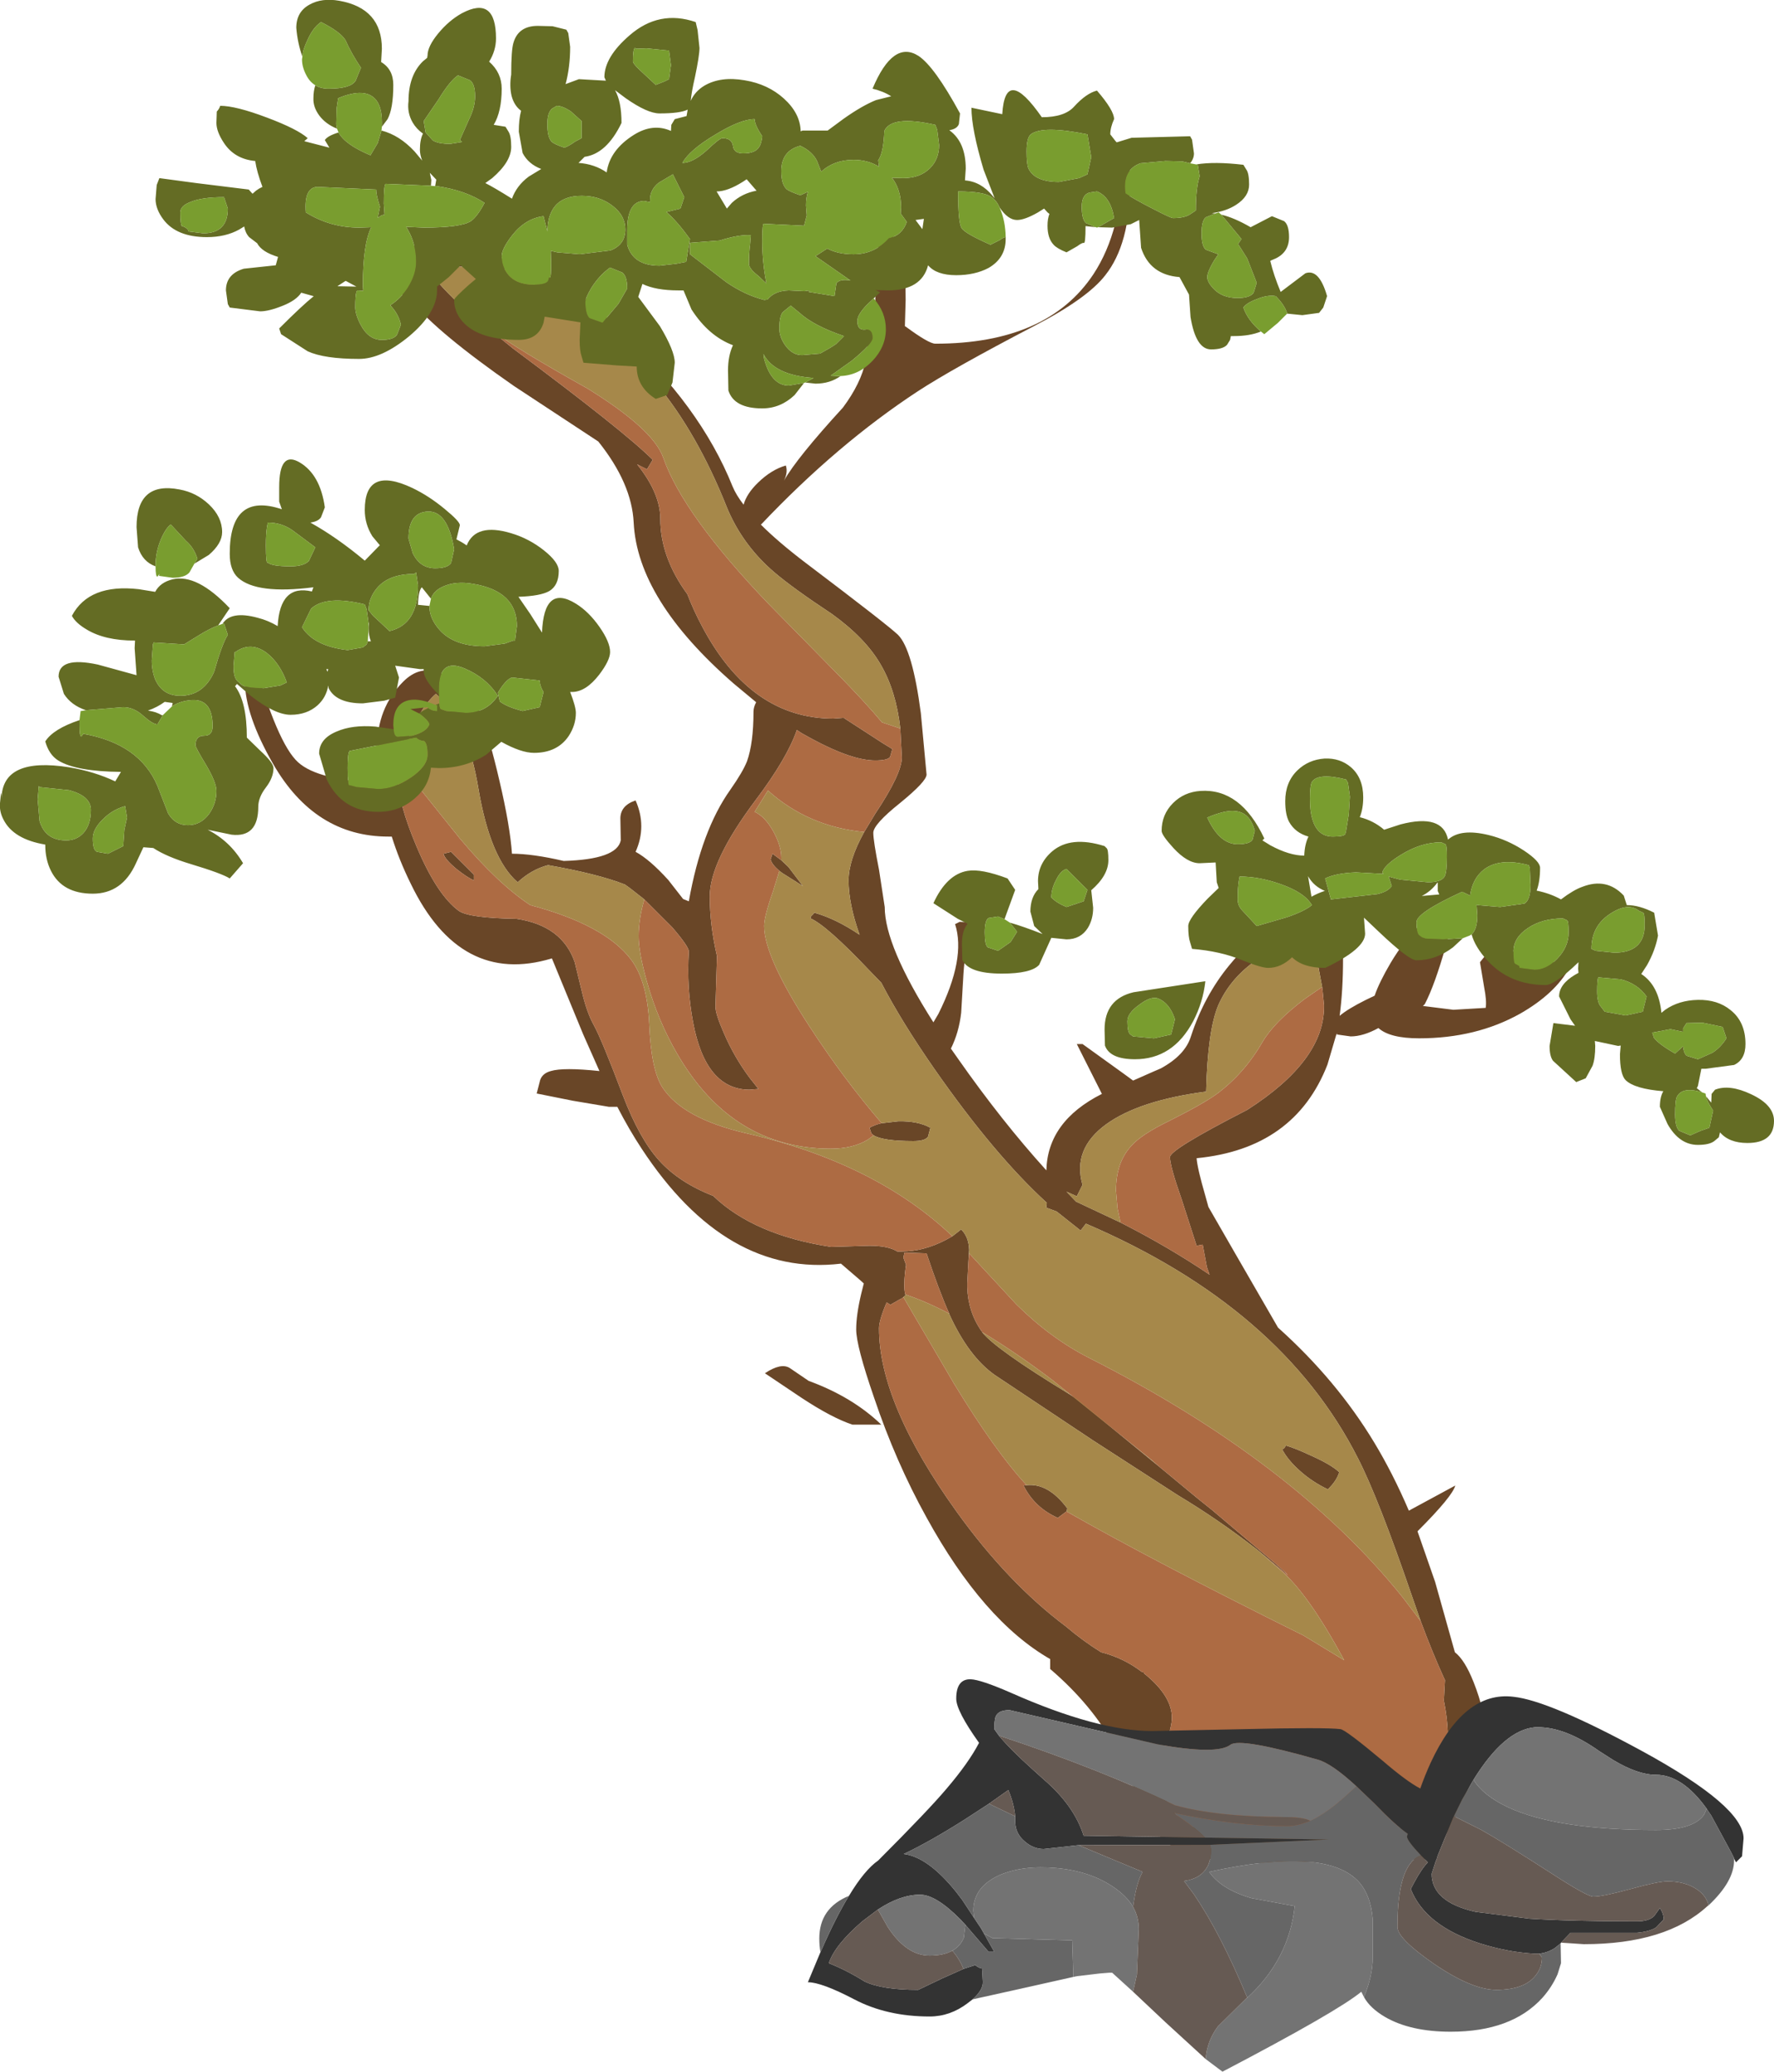 <?xml version="1.0" encoding="UTF-8" standalone="no"?>
<svg xmlns:ffdec="https://www.free-decompiler.com/flash" xmlns:xlink="http://www.w3.org/1999/xlink" ffdec:objectType="frame" height="272.15px" width="233.2px" xmlns="http://www.w3.org/2000/svg">
  <g transform="matrix(1.0, 0.0, 0.0, 1.0, 32.2, 21.15)">
    <use ffdec:characterId="201" height="272.15" transform="matrix(1.0, 0.0, 0.0, 1.0, -32.2, -21.15)" width="233.2" xlink:href="#shape0"/>
  </g>
  <defs>
    <g id="shape0" transform="matrix(1.0, 0.0, 0.0, 1.0, 32.2, 21.15)">
      <path d="M167.65 112.0 Q161.85 115.25 154.35 115.25 150.5 115.25 149.0 113.9 147.0 115.0 145.35 115.0 L143.55 114.75 143.6 114.55 143.45 114.8 142.3 118.7 Q138.0 129.75 125.1 131.0 125.2 132.35 126.25 135.95 L126.65 137.4 130.25 143.65 135.8 153.25 Q143.5 160.15 148.45 168.35 150.9 172.4 153.0 177.3 L159.1 174.0 Q158.75 175.4 154.15 180.0 L154.15 180.05 156.45 186.65 159.05 195.9 Q160.35 196.9 161.5 199.8 163.1 203.8 163.1 207.1 163.1 208.85 160.2 215.2 157.3 221.5 155.85 223.1 L134.35 223.6 Q126.2 223.6 122.5 221.75 119.6 220.25 117.9 216.5 116.05 211.5 114.4 208.4 111.4 202.85 105.85 198.1 L105.85 196.8 Q97.05 191.75 89.6 178.2 85.55 170.9 82.7 162.45 80.35 155.65 80.35 153.5 80.35 151.6 81.0 148.85 L81.35 147.45 80.85 147.0 78.35 144.85 Q63.25 146.65 52.15 129.75 50.5 127.25 48.95 124.25 L47.85 124.25 43.1 123.45 38.35 122.5 38.8 120.75 Q39.1 119.85 40.2 119.55 41.85 119.05 46.6 119.55 L44.45 114.7 40.35 104.75 Q28.3 108.4 21.8 94.95 20.25 91.8 19.3 88.75 L18.85 88.75 Q9.2 88.75 3.7 79.2 0.0 72.75 0.0 68.35 0.0 65.85 0.25 65.0 L1.0 65.0 Q4.25 76.55 7.0 79.0 9.6 81.35 17.65 81.7 17.35 79.45 17.35 77.25 17.35 71.85 20.8 68.4 25.1 64.1 30.85 72.25 32.2 76.0 33.45 81.4 34.85 87.35 35.1 91.0 37.8 91.0 41.9 91.95 48.9 91.75 49.4 89.25 L49.35 86.3 Q49.4 84.65 51.35 84.0 52.85 87.4 51.35 90.75 53.2 91.75 55.65 94.45 L57.6 96.95 58.35 97.25 Q60.0 87.95 63.8 82.6 65.45 80.25 66.0 78.85 66.85 76.45 66.85 72.35 66.85 71.75 67.2 71.1 L64.25 68.65 Q51.6 57.65 51.1 47.5 50.85 42.35 46.45 36.85 L35.35 29.55 Q25.35 22.6 21.9 18.4 17.35 15.3 17.35 14.5 17.35 11.85 21.25 11.2 L21.85 11.1 22.1 11.0 22.15 11.1 Q25.55 10.7 30.4 11.85 43.75 14.95 49.85 23.25 54.55 27.3 58.25 32.35 61.95 37.4 64.1 42.75 64.55 43.85 65.55 45.15 65.95 43.7 67.45 42.25 69.2 40.55 71.1 40.0 71.4 40.9 70.85 42.0 72.55 39.0 78.6 32.4 83.35 26.05 81.1 20.5 L81.8 20.0 Q82.2 19.7 82.9 19.6 L82.85 18.85 Q82.85 16.75 83.35 9.75 L84.85 9.5 Q86.45 11.1 86.8 13.75 L86.85 18.25 86.75 21.7 86.85 21.75 Q89.9 24.0 90.75 24.0 105.5 24.0 111.55 14.85 115.35 9.05 115.35 0.0 L116.1 0.0 116.3 0.85 116.35 3.0 Q116.35 10.9 113.1 15.0 110.75 18.05 103.7 21.7 93.05 27.25 88.45 30.25 77.85 37.2 67.85 47.75 L67.8 47.75 Q70.1 50.05 73.65 52.75 84.5 60.95 85.85 62.25 87.75 64.15 88.85 72.55 L89.6 80.6 Q89.6 81.5 86.1 84.35 82.6 87.15 82.6 88.25 82.6 89.3 83.35 93.1 L84.1 98.0 Q84.1 103.1 90.5 113.15 L91.15 112.05 Q94.8 104.75 93.35 100.25 L93.95 99.95 95.1 100.0 95.35 101.5 Q94.65 103.65 94.45 106.8 L94.15 111.9 Q93.85 114.5 92.8 116.6 L93.75 117.95 Q99.5 126.15 105.35 132.6 105.5 126.15 112.65 122.55 L109.35 116.0 110.1 116.0 115.45 119.85 116.75 120.8 Q120.25 119.25 120.4 119.2 123.6 117.45 124.35 115.0 126.1 109.65 129.4 105.65 134.55 99.3 142.35 98.0 L143.75 101.3 Q144.35 103.1 144.35 104.75 144.35 108.95 143.9 112.3 144.95 111.4 147.35 110.2 L148.5 109.65 Q149.1 107.9 150.6 105.35 154.1 99.45 160.1 96.0 159.4 97.6 157.85 103.15 156.4 108.25 155.1 110.75 L154.85 111.0 158.85 111.5 163.1 111.25 Q163.25 110.35 162.9 108.55 L162.35 105.25 163.2 104.2 Q163.75 103.75 165.35 103.75 167.05 103.75 170.0 104.6 172.4 105.25 174.1 106.0 172.2 109.4 167.65 112.0 M81.4 88.15 L82.85 85.75 Q86.35 80.5 86.35 78.35 L86.15 74.55 Q85.6 69.65 83.6 66.2 81.6 62.7 77.15 59.5 72.0 56.1 69.55 54.0 L69.15 53.65 68.5 53.05 Q65.1 49.75 63.35 45.5 59.45 35.7 54.0 29.15 46.1 19.6 33.1 13.75 L23.85 14.0 Q25.7 16.6 29.1 19.65 L35.2 24.6 Q49.85 35.5 53.6 39.25 L52.85 40.5 51.55 39.85 Q54.6 43.65 54.6 47.0 54.6 52.05 58.15 56.9 59.0 59.1 60.1 61.15 66.5 73.25 77.35 73.25 L78.7 73.15 83.8 76.45 85.1 77.25 84.8 78.3 Q84.45 78.75 82.85 78.75 79.8 78.75 74.6 75.95 L73.15 75.15 72.55 74.75 Q71.25 78.5 67.1 84.0 61.1 92.0 61.1 96.6 61.1 100.35 62.05 104.45 L61.85 111.1 Q61.85 112.05 62.95 114.55 64.3 117.7 66.35 120.45 L67.5 121.9 66.35 122.0 Q60.55 122.0 58.9 113.1 58.05 108.6 58.35 103.85 58.35 103.2 56.15 100.65 L52.5 97.0 50.65 95.55 49.95 95.05 Q46.4 93.65 39.85 92.5 37.7 93.05 35.85 94.75 32.25 91.65 30.7 82.5 29.2 73.45 25.1 70.0 22.95 71.85 21.35 76.2 L20.35 79.3 20.1 80.85 Q20.1 84.3 22.6 90.15 25.25 96.4 28.1 98.5 29.45 99.45 35.7 99.55 41.7 100.45 43.35 105.25 L44.3 109.15 Q44.95 111.9 45.85 113.5 46.9 115.4 49.7 122.8 51.85 128.4 54.4 131.25 57.05 134.2 61.55 135.95 66.9 141.1 77.05 142.65 L82.1 142.5 Q84.55 142.5 85.75 143.25 L86.35 143.25 Q89.2 143.25 92.1 141.75 L93.0 141.25 94.15 140.35 Q95.15 141.35 95.2 143.05 L95.1 144.6 94.95 147.4 94.95 147.95 Q95.05 151.2 96.85 153.75 L96.9 153.8 96.9 153.85 Q98.7 156.1 108.3 161.95 L109.3 162.6 115.15 167.4 120.1 171.45 125.3 175.75 127.05 177.15 135.4 184.2 136.7 185.35 136.85 185.5 137.1 185.8 133.15 182.5 Q128.1 178.55 122.6 175.25 L111.45 168.05 98.6 159.5 Q95.1 157.05 92.55 151.4 L92.6 151.4 92.55 151.35 Q91.2 148.3 89.6 143.5 L86.7 143.4 86.55 144.05 86.9 145.0 Q86.5 147.8 86.8 148.9 L86.85 149.0 86.55 149.25 86.3 149.45 86.25 149.45 84.85 150.25 84.35 149.95 Q83.35 152.3 83.35 153.35 83.35 163.25 93.6 177.5 100.3 186.8 107.9 192.5 110.2 194.45 112.55 195.9 115.5 196.65 117.85 198.45 L118.15 198.55 118.2 198.7 118.4 198.85 Q121.85 201.7 121.85 204.5 121.85 205.75 120.85 208.45 119.85 211.1 119.85 212.35 119.85 212.95 121.15 215.25 122.65 218.0 124.1 218.85 L148.85 219.35 Q152.05 219.35 154.15 217.9 157.15 215.85 157.9 210.85 158.5 206.6 157.6 202.25 L157.75 199.55 157.7 199.45 157.6 199.25 Q156.1 195.95 154.55 191.8 L153.4 188.5 Q149.0 175.65 146.3 170.4 136.25 150.6 110.55 139.6 L109.85 140.5 106.7 138.0 105.35 137.5 105.4 136.85 Q98.5 130.55 90.65 119.3 86.3 113.05 83.65 107.95 L82.1 106.35 Q76.45 100.4 74.35 99.5 74.35 99.2 74.6 99.05 L74.85 98.75 Q77.7 99.55 80.8 101.65 79.35 97.6 79.35 94.5 79.35 91.85 81.4 88.15 M82.65 128.0 L82.35 127.75 82.1 127.0 Q82.8 126.6 83.7 126.4 L85.9 126.15 Q88.5 126.1 90.1 127.0 L89.8 128.15 Q89.45 128.75 87.85 128.75 83.9 128.75 82.65 128.0 M70.25 93.25 Q69.25 92.4 69.1 91.75 L69.35 91.0 70.5 91.85 71.45 92.75 73.35 95.25 70.65 93.55 70.25 93.25 M30.1 93.75 L30.1 94.5 Q29.25 94.15 27.8 93.0 26.25 91.7 26.1 91.0 L27.1 90.75 30.1 93.75 M71.6 158.55 L74.1 160.25 Q79.85 162.35 83.65 166.0 L79.85 166.0 Q77.15 165.1 73.2 162.5 L68.35 159.25 Q70.45 157.85 71.6 158.55 M115.1 139.45 Q121.4 142.65 126.8 146.3 L126.45 145.3 125.9 142.35 125.1 142.5 123.15 136.45 Q121.6 132.05 121.6 130.85 121.6 129.85 131.75 124.65 141.85 118.2 141.85 111.1 L141.85 111.0 141.85 110.9 141.65 108.85 141.6 108.5 141.2 106.35 140.35 101.75 Q130.9 104.25 127.95 110.9 126.55 114.2 126.35 122.25 117.55 123.4 113.2 126.55 108.75 129.8 110.1 134.5 L109.35 136.0 108.0 135.4 109.25 136.7 115.1 139.45 M102.75 173.95 Q105.6 173.65 108.1 177.0 L108.0 177.4 106.85 178.25 Q103.8 176.9 102.35 174.0 L102.75 173.95 M140.1 170.05 Q142.8 171.25 143.85 172.25 143.5 173.4 142.35 174.5 140.25 173.5 138.6 172.0 137.05 170.6 136.35 169.25 L136.6 169.1 136.85 168.75 Q137.95 169.05 140.1 170.05" fill="#694627" fill-rule="evenodd" stroke="none"/>
      <path d="M86.15 74.55 L86.35 78.35 Q86.35 80.5 82.85 85.75 L81.4 88.15 Q74.05 87.45 68.75 82.7 L67.0 85.5 Q68.35 86.1 69.45 88.05 70.5 89.95 70.5 91.5 L70.5 91.85 69.35 91.0 69.1 91.75 Q69.25 92.4 70.25 93.25 L69.4 96.0 Q68.25 99.25 68.25 100.5 68.25 104.55 74.25 113.75 78.75 120.65 83.7 126.4 82.8 126.6 82.1 127.0 L82.35 127.75 82.65 128.0 81.9 128.55 Q79.95 129.75 77.0 129.75 64.05 129.75 56.8 117.25 54.3 112.95 52.85 107.85 51.75 103.95 51.75 101.85 51.75 99.6 52.5 97.0 L56.15 100.65 Q58.35 103.2 58.35 103.85 58.05 108.6 58.9 113.1 60.55 122.0 66.35 122.0 L67.5 121.9 66.35 120.45 Q64.3 117.7 62.95 114.55 61.85 112.05 61.85 111.1 L62.05 104.45 Q61.1 100.35 61.1 96.6 61.1 92.0 67.1 84.0 71.25 78.5 72.55 74.75 L73.15 75.15 74.6 75.95 Q79.8 78.75 82.85 78.75 84.45 78.75 84.8 78.3 L85.1 77.25 83.8 76.45 78.7 73.15 77.35 73.25 Q66.5 73.25 60.1 61.15 59.0 59.1 58.15 56.9 54.6 52.05 54.6 47.0 54.6 43.65 51.55 39.85 L52.85 40.5 53.6 39.25 Q49.85 35.5 35.2 24.6 L29.1 19.65 32.5 22.25 Q35.3 24.45 45.05 29.9 53.7 35.25 55.0 39.0 57.6 46.45 68.8 58.15 L77.65 67.15 Q81.55 71.1 83.75 73.75 L86.15 74.55 M154.55 191.8 Q156.1 195.95 157.6 199.25 L157.7 199.45 157.75 199.55 157.6 202.25 Q158.5 206.6 157.9 210.85 157.15 215.85 154.15 217.9 152.05 219.35 148.85 219.35 L124.1 218.85 Q122.65 218.0 121.15 215.25 119.85 212.95 119.85 212.35 119.85 211.1 120.85 208.45 121.85 205.75 121.85 204.5 121.85 201.7 118.4 198.85 L118.2 198.7 118.15 198.55 117.85 198.45 Q115.5 196.65 112.55 195.9 110.2 194.45 107.9 192.5 100.3 186.8 93.6 177.5 83.35 163.25 83.35 153.35 83.35 152.3 84.35 149.95 L84.85 150.25 86.25 149.45 86.3 149.45 86.55 149.25 93.2 160.6 Q98.65 169.55 102.75 173.95 L102.35 174.0 Q103.8 176.9 106.85 178.25 L108.0 177.4 Q119.4 183.9 139.15 193.7 L144.5 196.95 Q139.7 188.05 136.0 185.0 L133.15 182.5 137.1 185.8 136.85 185.5 136.7 185.35 135.4 184.2 127.05 177.15 125.3 175.75 120.1 171.45 119.25 170.7 106.15 160.15 Q101.25 156.45 96.9 153.85 L96.9 153.8 96.85 153.75 Q95.05 151.2 94.95 147.95 L94.95 147.4 95.1 144.6 95.2 143.5 101.4 150.2 Q105.95 154.7 111.0 157.25 137.85 170.85 152.2 188.7 L154.55 191.8 M86.8 148.9 Q86.5 147.8 86.9 145.0 L86.55 144.05 86.7 143.4 89.6 143.5 Q91.2 148.3 92.55 151.35 L92.6 151.4 92.55 151.4 Q89.5 149.8 86.8 148.9 M93.0 141.25 L92.1 141.75 Q89.2 143.25 86.35 143.25 L85.75 143.25 Q84.55 142.5 82.1 142.5 L77.05 142.65 Q66.9 141.1 61.55 135.95 57.05 134.2 54.4 131.25 51.85 128.4 49.7 122.8 46.9 115.4 45.85 113.5 44.95 111.9 44.3 109.15 L43.35 105.25 Q41.7 100.45 35.7 99.55 29.45 99.45 28.1 98.5 25.25 96.4 22.6 90.15 20.1 84.3 20.1 80.85 L20.35 79.3 21.35 80.4 28.25 89.0 Q33.2 94.9 37.5 97.75 47.3 100.35 50.75 104.9 52.9 107.75 53.15 113.45 53.4 119.35 54.85 121.65 57.5 125.8 66.0 127.75 82.9 131.65 93.0 141.25 M30.1 93.75 L27.1 90.75 26.1 91.0 Q26.25 91.7 27.8 93.0 29.25 94.15 30.1 94.5 L30.1 93.75 M141.6 108.5 L141.65 108.85 141.85 110.9 141.85 111.0 141.85 111.1 Q141.85 118.2 131.75 124.65 121.6 129.85 121.6 130.85 121.6 132.05 123.15 136.45 L125.1 142.5 125.9 142.35 126.45 145.3 126.8 146.3 Q121.4 142.65 115.1 139.45 L114.7 137.6 114.5 135.25 Q114.5 131.55 116.5 129.4 117.8 127.9 121.4 126.15 125.8 123.95 127.7 122.6 131.35 119.9 133.75 115.75 135.3 113.1 139.35 110.05 L141.6 108.5" fill="#ad6b43" fill-rule="evenodd" stroke="none"/>
      <path d="M86.15 74.55 L83.75 73.75 Q81.55 71.1 77.65 67.15 L68.8 58.15 Q57.6 46.45 55.0 39.0 53.7 35.25 45.05 29.9 35.3 24.45 32.5 22.25 L29.1 19.65 Q25.7 16.6 23.85 14.0 L33.1 13.75 Q46.1 19.6 54.0 29.15 59.45 35.7 63.35 45.5 65.1 49.75 68.5 53.05 L69.15 53.65 69.55 54.0 Q72.0 56.1 77.15 59.5 81.6 62.7 83.6 66.2 85.6 69.65 86.15 74.55 M52.5 97.0 Q51.75 99.6 51.75 101.85 51.75 103.95 52.85 107.85 54.3 112.95 56.8 117.25 64.05 129.75 77.0 129.75 79.95 129.75 81.9 128.55 L82.65 128.0 Q83.9 128.75 87.85 128.75 89.45 128.75 89.8 128.15 L90.1 127.0 Q88.5 126.1 85.9 126.15 L83.7 126.4 Q78.75 120.65 74.25 113.75 68.25 104.55 68.25 100.5 68.25 99.25 69.4 96.0 L70.25 93.25 70.65 93.55 73.35 95.25 71.45 92.75 70.5 91.85 70.5 91.5 Q70.5 89.95 69.45 88.05 68.35 86.1 67.0 85.5 L68.75 82.7 Q74.05 87.45 81.4 88.15 79.35 91.85 79.35 94.5 79.35 97.6 80.8 101.65 77.7 99.55 74.85 98.75 L74.6 99.05 Q74.35 99.2 74.35 99.5 76.45 100.4 82.1 106.35 L83.65 107.95 Q86.3 113.05 90.65 119.3 98.5 130.55 105.4 136.85 L105.35 137.5 106.7 138.0 109.85 140.5 110.55 139.6 Q136.25 150.6 146.3 170.4 149.0 175.65 153.4 188.5 L154.55 191.8 152.2 188.7 Q137.85 170.85 111.0 157.25 105.95 154.7 101.4 150.2 L95.2 143.5 95.1 144.6 95.2 143.05 Q95.15 141.35 94.15 140.35 L93.0 141.25 Q82.9 131.65 66.0 127.75 57.5 125.8 54.85 121.65 53.4 119.35 53.15 113.45 52.9 107.75 50.75 104.9 47.3 100.35 37.5 97.75 33.2 94.9 28.25 89.0 L21.35 80.4 20.35 79.3 21.35 76.2 Q22.95 71.85 25.1 70.0 29.2 73.45 30.7 82.5 32.25 91.65 35.85 94.75 37.7 93.05 39.85 92.5 46.4 93.65 49.95 95.05 L50.65 95.55 52.5 97.0 M86.55 149.25 L86.85 149.0 86.8 148.9 Q89.5 149.8 92.55 151.4 95.1 157.05 98.6 159.5 L111.45 168.05 122.6 175.25 Q128.1 178.55 133.15 182.5 L136.0 185.0 Q139.7 188.05 144.5 196.95 L139.15 193.7 Q119.4 183.9 108.0 177.4 L108.1 177.0 Q105.6 173.65 102.75 173.95 98.65 169.55 93.2 160.6 L86.55 149.25 M120.1 171.45 L115.15 167.4 109.3 162.6 108.3 161.95 Q98.7 156.1 96.9 153.85 101.25 156.45 106.15 160.15 L119.25 170.7 120.1 171.45 M141.6 108.5 L139.35 110.05 Q135.3 113.1 133.75 115.75 131.35 119.9 127.7 122.6 125.8 123.95 121.4 126.15 117.8 127.9 116.5 129.4 114.5 131.55 114.5 135.25 L114.7 137.6 115.1 139.45 109.25 136.7 108.0 135.4 109.35 136.0 110.1 134.5 Q108.75 129.8 113.2 126.55 117.55 123.4 126.35 122.25 126.55 114.2 127.95 110.9 130.9 104.25 140.35 101.75 L141.2 106.35 141.6 108.5 M140.1 170.05 Q137.95 169.05 136.85 168.75 L136.6 169.1 136.35 169.25 Q137.05 170.6 138.6 172.0 140.25 173.5 142.35 174.5 143.5 173.4 143.85 172.25 142.8 171.25 140.1 170.05" fill="#a6884a" fill-rule="evenodd" stroke="none"/>
      <path d="M7.55 -13.7 Q6.9 -15.55 6.75 -17.5 6.75 -19.6 8.5 -20.55 10.1 -21.45 12.4 -21.05 18.0 -20.05 18.0 -14.75 L17.9 -13.0 Q19.5 -12.05 19.5 -10.0 19.5 -6.9 18.75 -5.5 L18.0 -4.5 18.0 -5.1 Q18.0 -7.05 17.25 -8.0 15.85 -9.75 12.25 -8.25 L12.05 -6.9 12.0 -4.85 12.1 -4.25 Q10.6 -4.85 9.75 -6.0 8.95 -7.1 9.0 -8.25 9.0 -9.2 9.25 -9.95 9.95 -9.5 11.0 -9.5 13.9 -9.5 14.55 -10.55 L15.25 -12.25 Q14.0 -14.1 13.2 -15.9 12.5 -17.0 10.0 -18.25 8.95 -17.55 8.2 -15.85 7.6 -14.6 7.55 -13.7 M17.95 -4.0 Q20.3 -3.4 22.3 -1.25 L23.3 -0.05 Q23.0 -0.8 23.0 -1.5 23.0 -2.8 23.4 -3.6 22.55 -4.2 22.05 -5.05 21.3 -6.35 21.5 -7.85 21.5 -11.25 23.4 -13.1 L23.95 -13.55 24.0 -13.85 Q24.0 -15.05 25.4 -16.75 26.8 -18.45 28.5 -19.4 33.0 -21.8 33.0 -16.1 33.0 -14.5 32.1 -13.05 33.75 -11.6 33.75 -9.5 33.75 -6.5 32.7 -4.75 L34.25 -4.5 34.65 -3.85 Q35.0 -3.3 35.0 -1.85 35.0 0.1 32.5 2.25 L31.6 2.9 Q32.7 3.45 35.1 4.95 35.7 3.25 37.3 2.05 L38.95 1.05 Q37.25 0.4 36.5 -1.05 L36.0 -3.85 Q36.0 -5.5 36.3 -6.6 35.4 -7.25 35.05 -8.55 34.75 -9.85 35.0 -11.35 35.0 -14.6 35.3 -15.55 35.95 -17.75 38.5 -17.75 L40.45 -17.7 42.25 -17.25 42.5 -16.8 42.75 -15.0 Q42.75 -12.35 42.15 -10.1 L43.9 -10.75 47.45 -10.55 47.25 -11.0 Q47.25 -13.65 50.55 -16.5 54.45 -19.9 59.25 -18.25 L59.5 -17.2 59.75 -14.85 Q59.75 -13.85 59.15 -11.0 58.7 -9.05 58.6 -7.9 59.15 -9.15 60.4 -9.9 62.55 -11.15 65.7 -10.6 68.75 -10.1 70.85 -8.2 73.0 -6.25 73.05 -3.9 L73.3 -4.0 74.6 -4.0 75.6 -4.0 76.6 -4.0 78.7 -5.55 Q81.1 -7.25 82.95 -8.0 L84.95 -8.5 Q83.95 -9.15 82.5 -9.5 85.2 -15.95 88.55 -13.8 90.65 -12.4 94.0 -6.25 L93.85 -4.85 Q93.6 -4.2 92.6 -4.05 L92.65 -4.0 Q94.75 -2.45 94.75 1.0 L94.65 2.55 Q96.75 2.7 98.3 4.6 L98.55 4.9 97.1 1.15 Q95.5 -4.2 95.5 -7.0 L99.55 -6.15 Q99.95 -12.65 104.75 -5.75 107.75 -5.75 109.0 -7.15 110.6 -8.9 112.0 -9.25 114.25 -6.65 114.25 -5.5 113.75 -4.4 113.75 -3.5 L114.45 -2.6 114.6 -2.45 116.55 -3.05 124.25 -3.25 124.5 -2.8 124.75 -1.0 Q124.75 -0.3 124.25 0.3 L123.2 0.05 121.0 0.0 117.7 0.3 Q115.3 1.2 115.75 4.25 116.85 5.0 119.3 6.25 121.7 7.5 122.0 7.5 123.5 7.5 124.25 7.0 L125.0 6.5 Q125.0 3.5 125.5 2.0 L125.25 0.5 125.05 0.45 Q127.45 0.05 131.25 0.5 L131.65 1.15 Q132.0 1.65 132.0 3.1 132.0 4.65 130.3 5.75 129.0 6.6 127.1 6.85 L127.55 6.9 126.3 7.4 Q125.75 7.85 125.75 9.5 125.75 11.15 126.3 11.65 L127.95 12.25 127.35 13.15 Q126.5 14.6 126.5 15.25 126.5 15.9 127.3 16.75 128.45 18.0 130.5 18.0 132.1 18.0 132.6 17.3 L133.0 16.0 131.75 12.8 130.55 10.9 131.0 10.25 128.35 7.05 Q130.05 7.45 132.2 8.7 L135.0 7.25 136.6 7.9 Q137.25 8.4 137.25 10.0 137.25 11.95 135.5 12.8 L134.8 13.1 134.8 13.2 Q135.25 15.05 136.15 17.2 L139.4 14.75 Q141.2 14.1 142.25 17.75 L141.75 19.25 141.2 19.95 139.0 20.25 137.0 20.05 137.0 20.0 Q136.65 18.9 135.5 17.75 134.45 17.55 133.0 18.15 131.65 18.65 131.25 19.25 131.8 20.9 133.55 22.4 132.1 23.0 130.0 23.0 L129.6 23.0 129.5 23.5 129.1 24.15 Q128.55 24.75 127.0 24.75 125.0 24.75 124.3 20.5 L124.1 17.55 122.85 15.25 Q118.95 14.95 117.8 11.4 L117.55 7.75 116.45 8.3 114.0 8.75 112.15 8.7 114.25 7.5 Q113.8 4.7 112.0 4.0 L111.0 4.15 Q110.0 4.45 110.0 6.0 110.0 7.65 110.55 8.15 L111.85 8.7 110.5 8.55 Q110.5 11.0 110.25 10.75 110.0 10.75 109.4 11.2 L108.0 12.0 Q106.75 11.5 106.3 11.0 105.5 10.15 105.5 8.5 105.5 7.6 105.75 6.95 L105.5 6.75 105.05 6.25 104.25 6.75 Q102.5 7.75 101.5 7.75 100.3 7.75 99.2 6.1 98.8 5.2 98.15 4.75 97.15 4.0 93.75 4.0 93.75 8.1 94.2 8.8 94.6 9.5 98.0 11.0 L99.2 10.4 Q99.75 10.0 100.0 10.0 L100.0 10.25 Q100.0 12.75 97.75 14.05 95.95 15.0 93.5 15.0 90.9 15.0 89.8 13.7 88.95 17.0 84.5 17.0 L82.9 16.95 83.5 17.25 82.65 18.05 81.75 18.9 Q80.5 20.2 80.5 21.0 80.5 22.25 81.5 22.15 82.5 22.0 82.5 23.25 82.5 24.0 79.75 26.25 L77.0 28.2 78.0 28.25 78.3 28.25 Q76.9 29.25 75.0 29.25 L73.65 29.1 74.75 28.5 Q69.6 28.15 68.15 25.35 L68.25 26.0 Q69.2 29.5 71.5 29.5 L73.5 29.15 72.25 30.75 Q70.4 32.5 68.0 32.5 64.3 32.5 63.55 30.15 L63.5 27.5 Q63.5 25.6 64.15 24.2 60.95 23.0 58.7 19.5 L57.65 17.0 57.0 17.0 Q54.0 17.0 52.25 16.15 L51.7 17.85 54.55 21.7 Q56.5 24.95 56.5 26.5 L56.2 29.1 55.5 30.75 54.0 31.25 Q51.5 29.7 51.5 27.0 L48.85 26.85 44.5 26.5 44.25 25.65 Q44.0 24.95 44.0 23.5 L44.1 21.2 39.4 20.45 39.25 21.25 Q38.55 23.5 36.0 23.5 30.9 23.5 28.75 21.25 27.5 19.95 27.5 18.25 27.5 18.0 29.4 16.3 L30.35 15.5 28.35 13.7 26.8 15.25 25.25 16.5 25.25 17.0 Q25.25 19.95 21.55 23.05 17.95 26.0 15.0 26.0 10.45 26.0 8.25 25.0 L4.75 22.75 4.5 22.0 Q7.5 19.0 9.05 17.75 L9.0 17.75 7.4 17.3 Q6.75 18.3 5.0 19.0 3.15 19.75 2.0 19.75 L-2.0 19.25 -2.25 18.8 -2.5 17.0 Q-2.5 14.85 -0.15 14.15 L4.05 13.7 4.35 12.6 Q2.2 11.95 1.6 10.8 L0.55 10.0 Q0.05 9.45 -0.1 8.6 L-0.75 9.0 Q-2.55 10.0 -5.0 10.0 -9.0 10.0 -10.75 7.65 -11.75 6.3 -11.75 5.0 L-11.6 3.15 -11.25 2.25 -6.4 2.9 0.5 3.75 0.9 4.2 1.0 4.3 1.45 3.9 Q1.85 3.6 2.3 3.4 1.55 1.4 1.35 0.0 -1.35 -0.25 -2.75 -2.35 -3.75 -3.85 -3.75 -5.0 L-3.7 -6.5 Q-3.4 -6.8 -3.25 -7.25 -1.2 -7.25 2.9 -5.7 6.9 -4.2 8.25 -3.0 L7.8 -2.6 11.1 -1.75 10.5 -2.75 Q10.85 -3.3 12.3 -3.75 13.15 -2.15 16.5 -0.75 L17.45 -2.35 17.95 -4.0 M51.25 -14.85 Q51.0 -14.65 51.0 -13.1 51.0 -12.8 51.9 -11.95 L54.0 -10.0 55.15 -10.45 55.75 -10.75 56.0 -12.6 55.75 -14.5 52.8 -14.8 51.5 -14.75 51.25 -14.85 M39.75 -4.85 Q39.75 -3.15 40.3 -2.55 40.65 -2.2 42.0 -1.75 42.65 -2.0 43.4 -2.55 L44.25 -3.0 44.25 -5.25 42.8 -6.55 Q41.7 -7.25 41.0 -7.25 L40.4 -6.9 Q39.75 -6.4 39.75 -4.85 M29.6 -10.6 L28.0 -11.25 Q26.95 -10.55 25.45 -8.1 L23.5 -5.25 23.75 -3.75 24.7 -2.7 Q25.4 -2.25 27.0 -2.25 L28.55 -2.5 28.25 -2.75 29.45 -5.45 Q30.25 -7.05 30.25 -8.5 30.25 -10.1 29.6 -10.6 M48.65 -9.3 Q49.5 -7.8 49.5 -5.0 47.55 -0.95 44.65 -0.55 L43.85 0.25 Q45.95 0.4 47.55 1.5 47.95 -1.45 51.15 -3.45 53.65 -5.0 56.0 -3.95 L56.05 -4.75 56.5 -5.5 58.05 -5.9 58.2 -6.75 Q57.2 -6.25 54.5 -6.25 52.9 -6.25 50.05 -8.25 L48.65 -9.3 M161.25 101.6 Q162.0 100.9 162.0 99.1 L161.9 97.7 162.05 97.75 165.0 98.0 168.2 97.55 Q169.0 97.05 169.0 95.1 L168.9 92.85 168.75 92.5 Q165.0 91.5 162.9 93.05 161.35 94.25 161.05 96.5 L160.0 96.0 Q154.0 98.75 154.0 100.0 154.0 101.5 154.4 101.75 L154.75 102.0 155.2 102.15 157.5 102.25 160.1 102.1 158.8 103.3 Q156.55 105.0 154.0 105.0 153.0 105.0 149.05 101.25 L147.1 99.4 147.25 101.5 Q147.25 103.5 142.0 106.0 139.05 106.0 137.65 104.6 136.2 106.0 134.5 106.0 133.6 106.0 131.0 104.95 128.2 103.8 124.5 103.5 L124.25 102.65 Q124.0 101.95 124.0 100.5 124.0 99.55 126.55 96.9 L128.0 95.5 127.75 94.75 127.6 92.15 125.5 92.25 Q123.9 92.25 122.05 90.25 120.5 88.55 120.5 88.0 120.5 85.85 122.0 84.35 123.45 82.9 125.6 82.75 130.9 82.4 134.0 89.0 L133.75 89.25 134.8 89.9 Q137.3 91.25 139.25 91.25 139.3 89.8 139.8 88.75 138.05 88.25 137.25 86.8 136.75 85.85 136.75 84.1 136.75 81.6 138.35 80.05 139.8 78.65 141.9 78.5 143.95 78.4 145.4 79.65 147.0 81.05 147.0 83.6 147.0 85.1 146.55 86.2 148.35 86.65 149.75 87.85 L151.9 87.15 Q157.45 85.7 158.15 89.15 159.8 87.65 163.5 88.55 165.95 89.15 168.15 90.6 170.25 92.0 170.25 92.85 170.25 94.65 169.8 95.85 171.55 96.2 173.0 97.0 174.65 95.75 175.8 95.35 179.0 94.1 181.25 96.5 L181.65 97.75 Q183.3 97.75 185.25 98.75 L185.75 101.75 Q185.4 103.7 184.3 105.65 L183.55 106.8 Q185.85 108.3 186.2 111.9 L186.7 111.5 Q188.5 110.25 191.0 110.2 193.6 110.15 195.3 111.55 197.25 113.1 197.25 116.0 197.25 118.05 195.75 118.75 L192.0 119.25 191.45 119.25 191.0 121.5 190.85 121.8 191.55 122.35 Q189.0 121.55 188.25 122.9 188.0 123.35 188.0 125.25 188.0 126.9 188.55 127.4 L190.0 128.0 191.35 127.4 192.5 127.0 193.0 124.75 Q192.2 123.55 192.05 122.85 L192.75 123.7 192.8 122.55 193.25 122.0 Q195.15 121.25 198.0 122.6 201.0 124.0 201.0 126.1 201.0 129.0 197.5 129.0 195.1 129.0 193.9 127.6 L193.75 128.25 193.15 128.75 Q192.5 129.25 191.0 129.25 188.55 129.25 187.0 126.5 L186.0 124.25 Q186.0 122.95 186.45 122.2 182.7 121.9 181.5 120.75 180.75 120.0 180.75 117.35 L180.85 116.2 180.5 116.25 177.45 115.6 177.5 116.25 Q177.5 117.9 177.15 118.85 L176.25 120.5 175.0 121.0 171.95 118.2 Q171.5 117.6 171.5 116.25 L172.0 113.25 174.85 113.6 174.25 112.75 172.75 109.75 Q172.75 108.15 174.85 106.9 175.1 106.75 175.3 106.65 L175.25 106.1 175.3 105.25 174.5 106.0 Q172.0 108.25 171.0 108.25 166.25 108.25 163.3 105.0 161.7 103.25 161.25 101.6 M111.25 -0.5 L110.75 -3.5 Q104.85 -4.7 103.3 -3.5 102.75 -3.05 102.75 -1.25 102.75 0.45 103.0 1.0 103.85 2.75 107.0 2.75 L109.65 2.25 110.75 1.75 111.25 -0.5 M84.05 -3.95 Q83.95 -1.1 83.25 -0.1 L83.35 0.75 Q81.9 -0.15 80.0 -0.15 77.45 -0.15 75.75 1.4 L75.2 0.0 Q74.6 -1.25 73.0 -2.0 70.5 -1.35 70.5 1.35 70.5 3.05 71.2 3.7 71.55 4.0 73.0 4.5 L74.0 4.05 Q73.75 4.85 73.75 5.85 L73.85 7.15 73.5 8.5 68.25 8.25 Q68.0 8.0 68.0 10.5 68.0 13.3 68.55 16.1 L67.5 15.1 Q66.25 14.15 66.25 13.5 66.25 12.05 66.4 10.95 L66.5 9.75 Q64.9 9.65 62.4 10.45 L58.5 10.75 58.5 12.25 63.25 15.9 Q65.7 17.6 68.25 18.25 L68.7 18.2 Q69.6 17.05 71.5 17.0 L73.55 17.1 74.25 17.0 74.1 17.2 77.5 17.75 77.75 16.05 Q78.25 15.45 79.6 15.7 L75.0 12.5 76.55 11.5 Q77.95 12.25 80.0 12.25 82.7 12.25 84.55 10.25 L84.65 10.15 Q86.4 9.75 87.0 8.0 L86.2 6.9 86.25 6.1 Q86.25 3.75 85.05 2.2 L86.5 2.25 Q88.75 2.25 90.05 0.95 91.25 -0.25 91.25 -2.1 L91.0 -4.1 90.75 -4.75 Q85.0 -6.05 84.05 -3.95 M68.0 -3.25 Q67.0 -4.75 67.0 -5.5 65.15 -5.5 61.8 -3.45 58.45 -1.45 57.5 0.25 58.85 0.25 60.65 -1.35 62.4 -3.0 62.75 -3.0 64.0 -3.0 64.15 -2.0 64.25 -1.0 65.5 -1.0 67.1 -1.0 67.6 -1.85 67.9 -2.3 68.0 -3.25 M189.5 113.25 L189.05 113.95 189.05 114.4 187.4 114.05 185.0 114.5 185.2 115.15 Q185.8 116.0 188.0 117.25 L189.05 116.3 Q189.15 117.3 189.55 117.55 L191.0 118.0 192.9 117.15 Q193.95 116.5 194.75 115.25 L194.25 113.75 191.6 113.2 189.5 113.25 M183.8 98.75 L183.25 98.5 Q181.8 97.35 179.45 98.9 177.0 100.5 177.0 103.5 L177.55 103.75 180.0 104.0 Q184.0 104.0 184.0 100.35 184.0 98.85 183.8 98.75 M174.0 101.35 Q174.0 99.85 173.8 99.75 L173.25 99.5 Q170.5 99.5 168.6 100.8 166.75 102.05 166.75 103.85 166.75 105.35 166.95 105.45 L167.5 105.75 167.55 106.0 169.5 106.25 Q171.1 106.25 172.5 104.8 174.0 103.25 174.0 101.35 M183.75 111.75 L184.25 109.75 Q183.05 108.05 180.85 107.5 L178.0 107.25 177.9 107.25 Q177.75 107.55 177.75 109.1 177.75 110.55 178.25 111.1 L178.75 111.75 181.5 112.25 183.75 111.75 M89.25 7.6 L88.15 7.75 89.05 8.95 89.25 7.6 M100.55 100.05 Q102.3 100.55 104.85 101.55 L103.75 100.5 103.25 98.6 Q103.25 96.7 104.3 95.65 L104.25 94.6 Q104.25 92.3 106.1 90.7 108.55 88.6 113.0 90.0 L113.25 90.25 Q113.5 90.4 113.5 91.85 113.5 93.85 111.25 95.8 L111.5 98.1 Q111.5 99.6 110.8 100.75 109.85 102.25 108.0 102.25 L106.0 102.05 104.4 105.6 Q103.35 106.75 99.5 106.75 95.15 106.75 94.3 104.95 L94.25 102.85 Q94.25 101.1 95.0 100.2 L93.7 99.55 90.5 97.5 Q92.25 93.7 95.0 93.25 96.8 92.95 100.25 94.25 L101.25 95.75 99.9 99.45 99.85 99.6 99.0 99.25 97.75 99.45 Q97.25 99.75 97.25 101.35 97.25 103.0 97.65 103.3 L99.0 103.75 100.65 102.6 101.5 101.25 100.55 100.05 M130.65 94.55 Q130.5 95.45 130.5 97.0 130.5 97.8 131.05 98.4 L133.0 100.5 136.95 99.35 Q139.3 98.55 140.25 97.75 139.3 96.1 136.15 95.0 133.35 94.0 130.75 94.0 L130.65 94.55 M130.15 85.4 Q128.85 85.25 126.5 86.25 128.1 89.75 130.5 89.75 132.1 89.75 132.45 89.15 L132.75 88.0 Q132.1 85.55 130.15 85.4 M140.0 83.75 Q140.0 85.4 140.3 86.4 140.95 88.75 143.0 88.75 144.5 88.75 144.65 88.4 L144.75 88.0 145.1 85.85 145.25 83.5 145.0 81.7 144.75 81.25 Q141.2 80.35 140.3 81.5 140.0 81.9 140.0 83.75 M108.0 98.0 L110.25 97.25 110.75 95.75 108.0 93.0 Q107.25 93.2 106.65 94.4 106.0 95.6 106.0 96.75 106.75 97.5 108.0 98.0 M140.2 96.65 Q141.0 96.2 141.9 95.9 L142.0 95.9 Q140.5 95.3 139.75 93.95 L140.2 96.65 M142.4 95.7 L142.75 97.0 148.9 96.3 Q150.3 95.95 150.75 95.25 L150.35 94.0 151.85 94.4 155.5 94.75 Q157.25 94.75 157.7 94.0 158.0 93.45 158.0 91.35 158.0 89.85 157.8 89.75 L157.25 89.5 Q154.6 89.5 151.95 91.15 149.75 92.5 149.5 93.5 L149.7 93.65 146.05 93.45 Q143.4 93.55 142.0 94.25 L142.4 95.7 M154.7 96.55 L157.0 96.35 156.8 95.9 156.8 94.8 156.75 94.8 Q155.9 95.95 154.7 96.55 M65.95 2.4 L65.5 2.7 Q63.45 4.0 62.0 4.0 L62.15 4.25 63.35 6.25 64.0 5.5 Q65.35 4.25 67.25 3.9 L65.95 2.4 M70.25 22.0 Q70.25 23.15 71.05 24.25 71.95 25.5 73.25 25.5 L75.6 25.3 77.0 24.5 77.7 24.05 78.75 23.0 Q74.75 21.65 72.85 19.9 L71.75 19.0 70.7 19.85 Q70.25 20.4 70.25 22.0 M50.25 16.75 Q50.25 15.15 49.6 14.65 L48.0 14.0 Q46.6 15.0 45.55 16.65 44.75 18.0 44.75 18.5 44.75 20.15 45.3 20.65 L47.0 21.25 49.1 18.75 50.25 16.75 M44.0 12.25 L48.05 11.75 Q50.0 11.0 50.0 9.0 50.0 7.2 48.4 5.95 46.9 4.75 44.9 4.6 39.85 4.25 39.75 9.25 L39.25 7.25 Q36.85 7.55 35.1 9.8 33.75 11.55 33.75 12.5 33.75 13.8 34.5 14.8 35.6 16.25 38.0 16.25 39.55 16.25 39.85 15.75 L40.0 15.25 Q40.25 15.85 40.25 13.35 L40.2 11.8 41.05 12.0 44.0 12.25 M57.75 4.75 L57.0 3.25 56.25 1.75 54.4 2.85 Q53.25 3.75 53.25 5.1 L53.25 5.4 52.45 5.25 Q50.25 5.3 50.25 9.1 L50.25 11.0 Q51.0 13.75 54.5 13.75 L56.7 13.5 58.0 13.25 58.5 10.25 Q56.8 7.9 55.4 6.7 L57.25 6.25 57.75 4.75 M25.0 3.3 L25.15 2.45 24.3 1.55 24.5 2.5 24.45 3.25 18.5 3.0 Q18.25 3.1 18.25 5.6 L18.35 7.05 Q17.85 7.1 17.45 7.5 L17.75 6.0 Q17.25 4.5 17.25 3.75 L9.5 3.4 Q7.75 3.5 8.0 6.75 11.2 8.75 15.0 8.75 L16.6 8.7 Q15.5 10.95 15.5 16.35 L15.55 17.05 14.75 17.0 14.65 17.2 Q14.5 17.7 14.5 19.25 14.5 20.15 15.2 21.5 16.25 23.5 18.0 23.5 19.55 23.5 20.0 22.8 L20.5 21.5 Q20.2 20.1 19.1 18.95 20.45 18.1 21.4 16.65 22.5 14.9 22.5 13.25 22.5 10.9 21.4 9.0 L21.2 8.65 23.5 8.75 Q28.4 8.75 29.7 7.9 30.55 7.3 31.5 5.5 29.0 3.85 25.2 3.3 L25.0 3.3 M13.25 15.75 L13.15 15.8 12.15 16.45 14.65 16.5 13.25 15.75 M6.3 48.55 Q4.85 47.5 3.0 47.5 L2.9 48.05 Q2.75 48.95 2.75 50.5 2.75 53.0 3.0 52.75 3.5 53.25 6.0 53.25 7.7 53.25 8.4 52.55 L9.25 50.75 6.3 48.55 M-2.95 60.8 Q-1.85 59.05 1.65 60.0 3.05 60.35 4.3 61.1 4.6 55.55 8.8 56.55 L9.0 56.0 Q1.55 56.95 -0.9 54.75 -2.0 53.75 -2.0 51.6 -2.0 43.45 4.85 45.75 L4.5 44.75 4.5 42.85 Q4.5 38.0 7.2 39.6 9.9 41.2 10.5 45.5 L10.0 46.8 Q9.65 47.35 8.6 47.5 12.1 49.45 15.75 52.5 L17.7 50.5 17.75 50.5 16.75 49.3 Q15.75 47.7 15.75 45.85 15.75 40.0 22.0 42.95 24.2 44.0 26.3 45.75 28.25 47.35 28.25 47.85 L27.8 49.7 Q28.5 50.05 29.15 50.5 30.35 47.5 35.0 48.9 37.35 49.6 39.3 51.15 41.25 52.7 41.25 53.85 41.25 55.75 40.0 56.5 38.85 57.15 35.95 57.25 L37.5 59.5 39.05 61.95 Q39.3 55.55 43.5 58.15 45.2 59.2 46.6 61.2 48.0 63.2 48.0 64.5 48.0 65.6 46.55 67.5 44.8 69.75 43.0 69.75 L42.75 69.75 Q43.5 71.7 43.5 72.5 43.5 74.1 42.55 75.55 41.05 77.75 38.0 77.75 36.3 77.75 33.7 76.3 L31.7 78.0 Q28.95 79.75 25.5 79.75 L24.45 79.7 Q24.2 82.15 22.3 83.75 20.3 85.5 17.5 85.5 12.8 85.5 10.75 81.25 L9.75 77.85 Q9.75 75.9 12.05 74.95 14.1 74.05 17.15 74.3 L19.55 74.65 Q19.6 75.65 20.1 75.65 L22.0 75.5 Q23.9 75.0 24.25 74.0 24.1 73.5 23.2 72.8 L22.85 72.55 Q23.4 72.2 24.1 71.85 24.6 72.25 25.25 72.25 L25.25 71.5 25.05 71.45 25.55 71.25 Q25.6 71.9 25.75 72.0 L26.45 72.25 29.0 72.5 Q31.75 72.5 33.25 70.25 31.7 67.85 28.85 66.65 25.5 65.25 25.5 69.35 L25.5 70.15 Q23.5 68.15 23.5 67.0 L23.5 66.75 23.0 66.75 19.75 66.3 20.25 67.85 19.75 70.5 18.3 70.9 15.5 71.25 Q12.0 71.25 11.0 69.25 L10.95 68.9 Q10.7 70.45 9.55 71.5 8.15 72.75 6.0 72.75 3.95 72.75 0.75 70.25 L-1.05 68.7 -1.3 69.0 Q0.25 71.05 0.25 75.75 L2.0 77.45 Q3.75 79.05 3.75 79.75 3.75 81.0 2.75 82.3 1.75 83.6 1.75 84.85 1.75 88.9 -1.75 88.5 L-4.9 87.85 Q-1.95 89.35 -0.25 92.25 L-2.0 94.25 Q-3.0 93.6 -7.15 92.35 -10.3 91.4 -12.05 90.25 L-13.35 90.15 -14.35 92.3 Q-16.15 96.25 -20.0 96.25 -24.0 96.25 -25.5 93.25 -26.25 91.75 -26.25 89.85 L-26.25 89.8 Q-30.45 89.1 -31.75 86.5 -32.3 85.45 -32.2 84.35 -32.0 82.1 -32.0 83.75 -31.9 78.25 -23.1 79.65 -19.8 80.2 -17.05 81.5 L-16.3 80.25 Q-22.2 80.2 -24.55 78.75 -25.75 78.0 -26.25 76.25 -25.2 74.6 -21.75 73.45 L-21.75 74.1 Q-21.75 75.65 -21.5 75.6 L-21.25 75.25 Q-13.85 76.55 -11.5 82.1 L-10.1 85.7 Q-9.2 87.25 -7.5 87.25 -5.8 87.25 -4.7 85.75 -3.75 84.4 -3.75 82.75 -3.75 81.65 -5.1 79.35 -6.5 77.05 -6.5 76.75 -6.5 75.5 -5.35 75.5 -4.25 75.5 -4.25 74.25 -4.25 70.45 -7.3 70.85 -8.65 71.0 -9.6 71.65 L-9.5 71.2 -10.55 71.05 Q-11.5 71.75 -12.75 72.2 -11.65 72.35 -10.95 72.8 L-10.8 72.8 -11.5 74.0 Q-12.1 74.0 -13.35 72.9 -14.6 71.75 -16.0 71.75 L-20.9 72.15 Q-22.85 71.5 -23.8 70.0 L-24.5 67.75 Q-24.5 65.05 -19.35 66.15 L-14.25 67.55 -14.5 64.0 -14.45 63.0 -14.5 63.0 Q-18.4 63.0 -20.8 61.55 -22.25 60.7 -22.75 59.75 -20.5 55.5 -13.95 56.25 L-11.8 56.6 Q-11.15 55.35 -9.5 54.95 -6.3 54.2 -2.0 58.75 L-3.45 60.9 -3.5 61.0 Q-4.6 61.4 -6.05 62.3 L-8.0 63.5 -12.0 63.25 -12.1 63.5 -12.25 65.6 Q-12.25 66.95 -11.8 68.1 -10.85 70.25 -8.5 70.25 -5.45 70.25 -4.05 67.1 -3.0 63.4 -2.25 62.25 L-2.75 60.75 -2.95 60.8 M22.5 54.05 L22.25 54.25 Q18.75 54.25 17.2 56.3 16.25 57.55 16.25 59.0 L16.8 59.7 19.0 61.75 Q22.75 60.9 22.75 55.75 L22.5 54.05 M27.1 52.8 L27.5 51.0 Q26.65 45.95 24.05 46.05 21.5 46.15 21.5 49.6 L22.05 51.5 Q23.0 53.5 25.0 53.5 26.65 53.5 27.1 52.8 M24.45 57.5 L23.25 56.0 Q22.8 56.45 22.75 58.3 L24.25 58.45 24.25 58.5 Q24.25 60.05 25.5 61.5 27.4 63.75 31.5 63.75 L34.15 63.4 35.25 63.0 35.5 63.0 35.75 61.1 Q35.75 56.5 30.0 55.55 27.7 55.15 26.05 55.9 24.8 56.45 24.45 57.5 M33.25 69.85 L33.5 71.0 Q34.5 71.75 36.5 72.25 L38.75 71.75 39.25 69.75 Q38.95 69.3 38.8 68.7 L38.75 68.25 35.1 67.85 Q34.3 68.1 33.25 69.85 M16.25 61.2 L16.3 60.7 16.25 60.7 16.0 58.9 15.75 58.25 Q10.7 57.0 8.7 58.8 L7.5 61.25 Q9.1 63.75 13.5 64.25 L15.5 63.9 16.0 63.5 16.15 63.1 16.55 63.1 Q16.25 62.3 16.25 61.45 L16.25 61.2 M2.5 69.25 L4.65 68.9 5.5 68.5 Q4.6 66.0 2.9 64.65 0.8 63.05 -1.25 64.5 L-1.35 64.5 -1.5 66.35 Q-1.5 67.85 -1.0 68.3 L-0.5 68.75 Q0.0 69.25 2.5 69.25 M10.85 67.1 L10.95 66.75 10.7 66.75 10.85 67.1 M13.75 77.5 L13.65 77.7 Q13.5 78.2 13.5 79.75 13.5 82.25 13.75 82.0 L14.7 82.25 17.5 82.5 Q19.6 82.5 21.8 81.0 24.0 79.5 24.0 78.0 24.0 76.5 23.55 76.2 22.9 76.15 22.5 75.75 L13.75 77.5 M124.65 113.0 Q122.0 118.0 117.0 118.0 113.7 118.0 113.05 116.2 L113.0 114.1 Q113.0 110.1 116.8 109.2 L126.25 107.75 Q125.95 110.5 124.65 113.0 M-8.5 6.75 Q-8.5 8.3 -8.3 8.55 -7.85 8.65 -7.5 9.0 L-7.45 9.25 -5.5 9.5 Q-2.25 9.5 -2.25 6.25 L-2.75 4.75 Q-5.7 4.75 -7.2 5.4 -8.5 5.9 -8.5 6.75 M121.75 114.75 L122.25 112.75 Q121.55 110.6 120.0 110.0 119.05 109.7 117.55 110.85 116.0 111.95 116.0 113.0 116.0 114.5 116.4 114.75 L116.75 115.0 119.5 115.25 121.75 114.75 M-11.75 53.25 Q-13.45 52.65 -14.05 50.75 L-14.25 48.1 Q-14.25 42.05 -8.6 43.15 -6.4 43.55 -4.75 45.1 -3.0 46.75 -3.0 48.75 -3.0 50.25 -4.75 51.75 L-6.65 52.9 -6.25 52.25 Q-6.7 50.8 -7.75 49.9 L-9.75 47.75 Q-10.4 48.2 -11.05 49.7 -11.75 51.4 -11.75 53.1 L-11.75 53.25 M-15.5 86.25 L-15.75 84.75 Q-17.4 85.2 -18.65 86.45 -20.0 87.75 -20.0 89.0 -20.0 90.55 -19.45 90.75 L-18.0 91.0 -16.8 90.4 -16.0 90.0 -15.85 87.85 -15.5 86.25 M-27.1 82.1 L-27.25 83.85 -27.0 86.7 Q-26.25 89.25 -23.5 89.25 -22.15 89.25 -21.25 88.3 -20.25 87.2 -20.25 85.25 -20.25 83.4 -23.15 82.65 L-27.0 82.25 -27.1 82.1" fill="#646c24" fill-rule="evenodd" stroke="none"/>
      <path d="M18.0 -4.5 L17.95 -4.0 17.45 -2.35 16.5 -0.75 Q13.15 -2.15 12.3 -3.75 L12.1 -4.25 12.0 -4.85 12.05 -6.9 12.25 -8.25 Q15.85 -9.75 17.25 -8.0 18.0 -7.05 18.0 -5.1 L18.0 -4.5 M124.25 0.3 L125.05 0.45 125.25 0.5 125.5 2.0 Q125.0 3.5 125.0 6.5 L124.25 7.0 Q123.5 7.5 122.0 7.5 121.7 7.5 119.3 6.25 116.85 5.0 115.75 4.25 115.3 1.2 117.7 0.3 L121.0 0.0 123.2 0.05 124.25 0.3 M127.55 6.9 L128.0 6.75 128.35 7.05 131.0 10.25 130.55 10.9 131.75 12.8 133.0 16.0 132.6 17.3 Q132.1 18.0 130.5 18.0 128.45 18.0 127.3 16.75 126.5 15.9 126.5 15.25 126.5 14.6 127.35 13.15 L127.95 12.25 126.3 11.65 Q125.75 11.15 125.75 9.5 125.75 7.85 126.3 7.4 L127.55 6.9 M137.0 20.05 L135.8 21.25 134.0 22.75 133.55 22.4 Q131.8 20.9 131.25 19.25 131.65 18.65 133.0 18.15 134.45 17.55 135.5 17.75 136.65 18.9 137.0 20.0 L137.0 20.05 M112.15 8.7 L112.0 8.75 111.85 8.7 110.55 8.15 Q110.0 7.65 110.0 6.0 110.0 4.45 111.0 4.15 L112.0 4.0 Q113.8 4.7 114.25 7.5 L112.15 8.7 M99.2 6.1 L99.3 6.35 Q99.95 7.9 100.0 9.95 L100.0 10.0 Q99.75 10.0 99.2 10.4 L98.0 11.0 Q94.6 9.5 94.2 8.8 93.75 8.1 93.75 4.0 97.15 4.0 98.15 4.75 98.8 5.2 99.2 6.1 M82.65 18.05 Q84.25 19.85 84.25 22.1 84.25 24.4 82.5 26.25 80.7 28.15 78.3 28.25 L78.0 28.25 77.0 28.2 79.75 26.25 Q82.5 24.0 82.5 23.25 82.5 22.0 81.5 22.15 80.5 22.25 80.5 21.0 80.5 20.2 81.75 18.9 L82.65 18.05 M73.65 29.1 L73.5 29.15 71.5 29.5 Q69.2 29.5 68.25 26.0 L68.15 25.35 Q69.6 28.15 74.75 28.5 L73.65 29.1 M9.25 -9.95 Q8.5 -10.4 8.05 -11.3 7.5 -12.35 7.5 -13.35 L7.55 -13.7 Q7.6 -14.6 8.2 -15.85 8.95 -17.55 10.0 -18.25 12.5 -17.0 13.2 -15.9 14.0 -14.1 15.25 -12.25 L14.55 -10.55 Q13.9 -9.5 11.0 -9.5 9.95 -9.5 9.25 -9.95 M29.6 -10.6 Q30.25 -10.1 30.25 -8.5 30.25 -7.05 29.45 -5.45 L28.25 -2.75 28.55 -2.5 27.0 -2.25 Q25.4 -2.25 24.7 -2.7 L23.75 -3.75 23.5 -5.25 25.45 -8.1 Q26.95 -10.55 28.0 -11.25 L29.6 -10.6 M39.75 -4.85 Q39.75 -6.4 40.4 -6.9 L41.0 -7.25 Q41.7 -7.25 42.8 -6.55 L44.25 -5.25 44.25 -3.0 43.4 -2.55 Q42.65 -2.0 42.0 -1.75 40.65 -2.2 40.3 -2.55 39.75 -3.15 39.75 -4.85 M51.25 -14.85 L51.5 -14.75 52.8 -14.8 55.75 -14.5 56.0 -12.6 55.75 -10.75 55.15 -10.45 54.0 -10.0 51.9 -11.95 Q51.0 -12.8 51.0 -13.1 51.0 -14.65 51.25 -14.85 M68.0 -3.25 Q67.9 -2.3 67.6 -1.85 67.1 -1.0 65.5 -1.0 64.25 -1.0 64.15 -2.0 64.0 -3.0 62.75 -3.0 62.4 -3.0 60.65 -1.35 58.85 0.25 57.5 0.25 58.45 -1.45 61.8 -3.45 65.15 -5.5 67.0 -5.5 67.0 -4.75 68.0 -3.25 M84.05 -3.95 Q85.0 -6.05 90.75 -4.75 L91.0 -4.1 91.25 -2.1 Q91.25 -0.25 90.05 0.95 88.75 2.25 86.5 2.25 L85.05 2.2 Q86.25 3.75 86.25 6.1 L86.2 6.9 87.0 8.0 Q86.4 9.75 84.65 10.15 L84.55 10.25 Q82.7 12.25 80.0 12.25 77.95 12.25 76.55 11.5 L75.0 12.5 79.6 15.7 Q78.25 15.45 77.75 16.05 L77.5 17.75 74.1 17.2 74.25 17.0 73.55 17.1 71.5 17.0 Q69.6 17.05 68.7 18.2 L68.25 18.25 Q65.7 17.6 63.25 15.9 L58.5 12.25 58.5 10.75 62.4 10.45 Q64.9 9.65 66.5 9.75 L66.4 10.95 Q66.25 12.05 66.25 13.5 66.25 14.15 67.5 15.1 L68.55 16.1 Q68.0 13.3 68.0 10.5 68.0 8.0 68.25 8.25 L73.5 8.5 73.85 7.15 73.75 5.85 Q73.75 4.85 74.0 4.05 L73.0 4.5 Q71.55 4.0 71.2 3.7 70.5 3.05 70.5 1.35 70.5 -1.35 73.0 -2.0 74.6 -1.25 75.2 0.0 L75.75 1.4 Q77.45 -0.15 80.0 -0.15 81.9 -0.15 83.35 0.75 L83.25 -0.1 Q83.95 -1.1 84.05 -3.95 M111.25 -0.5 L110.75 1.75 109.65 2.25 107.0 2.75 Q103.85 2.75 103.0 1.0 102.75 0.45 102.75 -1.25 102.75 -3.05 103.3 -3.5 104.85 -4.7 110.75 -3.5 L111.25 -0.5 M160.1 102.1 L157.5 102.25 155.2 102.15 154.75 102.0 154.4 101.75 Q154.0 101.5 154.0 100.0 154.0 98.75 160.0 96.0 L161.05 96.5 Q161.35 94.25 162.9 93.05 165.0 91.5 168.75 92.5 L168.9 92.85 169.0 95.1 Q169.0 97.05 168.2 97.55 L165.0 98.0 162.05 97.75 161.9 97.7 162.0 99.1 Q162.0 100.9 161.25 101.6 L161.0 101.75 160.1 102.1 M192.05 122.85 Q192.2 123.55 193.0 124.75 L192.5 127.0 191.35 127.4 190.0 128.0 188.55 127.4 Q188.0 126.9 188.0 125.25 188.0 123.35 188.25 122.9 189.0 121.55 191.55 122.35 L192.0 122.5 192.05 122.85 M183.8 98.75 Q184.0 98.85 184.0 100.35 184.0 104.0 180.0 104.0 L177.55 103.75 177.0 103.5 Q177.0 100.5 179.45 98.9 181.8 97.35 183.25 98.5 L183.8 98.75 M189.5 113.25 L191.6 113.2 194.25 113.75 194.75 115.25 Q193.95 116.5 192.9 117.15 L191.0 118.0 189.55 117.55 Q189.15 117.3 189.05 116.3 L188.0 117.25 Q185.8 116.0 185.2 115.15 L185.0 114.5 187.4 114.05 189.05 114.4 189.05 113.95 189.5 113.25 M183.75 111.75 L181.5 112.25 178.75 111.75 178.25 111.1 Q177.75 110.55 177.75 109.1 177.75 107.55 177.9 107.25 L178.0 107.25 180.85 107.5 Q183.05 108.05 184.25 109.75 L183.75 111.75 M174.0 101.35 Q174.0 103.25 172.5 104.8 171.1 106.25 169.5 106.25 L167.55 106.0 167.5 105.75 166.95 105.45 Q166.75 105.35 166.75 103.85 166.75 102.05 168.6 100.8 170.5 99.5 173.25 99.5 L173.8 99.75 Q174.0 99.85 174.0 101.35 M99.85 99.6 L100.55 100.05 101.5 101.25 100.65 102.6 99.0 103.75 97.65 103.3 Q97.25 103.0 97.25 101.35 97.25 99.75 97.75 99.45 L99.0 99.25 99.85 99.6 M108.0 98.0 Q106.75 97.5 106.0 96.75 106.0 95.6 106.65 94.4 107.25 93.2 108.0 93.0 L110.75 95.75 110.25 97.25 108.0 98.0 M140.0 83.75 Q140.0 81.9 140.3 81.5 141.2 80.35 144.75 81.25 L145.0 81.7 145.25 83.5 145.1 85.85 144.75 88.0 144.65 88.4 Q144.5 88.75 143.0 88.75 140.95 88.75 140.3 86.4 140.0 85.4 140.0 83.75 M130.15 85.4 Q132.1 85.55 132.75 88.0 L132.45 89.15 Q132.1 89.75 130.5 89.75 128.1 89.75 126.5 86.25 128.85 85.25 130.15 85.4 M130.65 94.55 L130.75 94.0 Q133.35 94.0 136.15 95.0 139.3 96.1 140.25 97.75 139.3 98.55 136.95 99.35 L133.0 100.5 131.05 98.4 Q130.5 97.8 130.5 97.0 130.5 95.45 130.65 94.55 M142.4 95.7 L142.0 94.25 Q143.4 93.55 146.05 93.45 L149.7 93.65 149.5 93.5 Q149.75 92.5 151.95 91.15 154.6 89.5 157.25 89.5 L157.8 89.75 Q158.0 89.85 158.0 91.35 158.0 93.45 157.7 94.0 157.25 94.75 155.5 94.75 L151.85 94.4 150.35 94.0 150.75 95.25 Q150.3 95.95 148.9 96.3 L142.75 97.0 142.4 95.7 M70.25 22.0 Q70.25 20.4 70.7 19.85 L71.75 19.0 72.85 19.9 Q74.75 21.65 78.75 23.0 L77.7 24.05 77.0 24.5 75.6 25.3 73.25 25.5 Q71.95 25.5 71.05 24.25 70.25 23.15 70.25 22.0 M57.75 4.75 L57.25 6.25 55.4 6.7 Q56.8 7.9 58.5 10.25 L58.0 13.25 56.7 13.5 54.5 13.75 Q51.0 13.75 50.25 11.0 L50.25 9.1 Q50.25 5.3 52.45 5.25 L53.25 5.4 53.25 5.1 Q53.25 3.75 54.4 2.85 L56.25 1.75 57.0 3.25 57.75 4.75 M44.0 12.25 L41.05 12.0 40.2 11.8 40.25 13.35 Q40.25 15.85 40.0 15.25 L39.85 15.75 Q39.55 16.25 38.0 16.25 35.6 16.25 34.5 14.8 33.75 13.8 33.75 12.5 33.75 11.55 35.1 9.8 36.85 7.55 39.25 7.25 L39.75 9.25 Q39.85 4.25 44.9 4.6 46.9 4.75 48.4 5.95 50.0 7.2 50.0 9.0 50.0 11.0 48.05 11.75 L44.0 12.25 M50.25 16.75 L49.1 18.75 47.0 21.25 45.3 20.65 Q44.75 20.15 44.75 18.5 44.75 18.0 45.55 16.65 46.6 15.0 48.0 14.0 L49.6 14.65 Q50.25 15.15 50.25 16.75 M24.45 3.25 L25.0 3.3 25.2 3.3 Q29.0 3.85 31.5 5.5 30.55 7.3 29.7 7.9 28.4 8.75 23.5 8.75 L21.2 8.65 21.4 9.0 Q22.5 10.9 22.5 13.25 22.5 14.9 21.4 16.65 20.45 18.1 19.1 18.95 20.2 20.1 20.5 21.5 L20.0 22.8 Q19.55 23.5 18.0 23.5 16.25 23.5 15.2 21.5 14.5 20.15 14.5 19.25 14.5 17.7 14.65 17.2 L14.75 17.0 15.55 17.05 15.5 16.35 Q15.5 10.95 16.6 8.7 L15.0 8.75 Q11.2 8.75 8.0 6.75 7.75 3.5 9.5 3.4 L17.25 3.75 Q17.25 4.5 17.75 6.0 L17.45 7.5 Q17.85 7.1 18.35 7.05 L18.25 5.6 Q18.25 3.1 18.5 3.0 L24.45 3.25 M6.3 48.55 L9.25 50.75 8.4 52.55 Q7.7 53.25 6.0 53.25 3.5 53.25 3.0 52.75 2.75 53.0 2.75 50.5 2.75 48.95 2.9 48.05 L3.0 47.5 Q4.85 47.5 6.3 48.55 M19.55 74.65 L19.5 74.1 Q19.5 71.55 21.15 70.95 22.6 70.4 25.05 71.45 L25.25 71.5 25.25 72.25 Q24.6 72.25 24.1 71.85 L24.0 71.75 21.75 72.0 22.85 72.55 23.2 72.8 Q24.1 73.5 24.25 74.0 23.9 75.0 22.0 75.5 L20.1 75.65 Q19.6 75.65 19.55 74.65 M25.55 71.25 L25.5 70.15 25.5 69.35 Q25.5 65.25 28.85 66.65 31.7 67.85 33.25 70.25 31.75 72.5 29.0 72.5 L26.45 72.25 25.75 72.0 Q25.6 71.9 25.55 71.25 M-21.75 73.45 L-21.6 72.25 -21.5 72.25 -20.9 72.15 -16.0 71.75 Q-14.6 71.75 -13.35 72.9 -12.1 74.0 -11.5 74.0 L-10.8 72.8 -9.6 71.65 Q-8.65 71.0 -7.3 70.85 -4.25 70.45 -4.25 74.25 -4.25 75.5 -5.35 75.5 -6.5 75.5 -6.5 76.75 -6.5 77.05 -5.1 79.35 -3.75 81.65 -3.75 82.75 -3.75 84.4 -4.7 85.75 -5.8 87.25 -7.5 87.25 -9.2 87.25 -10.1 85.7 L-11.5 82.1 Q-13.85 76.55 -21.25 75.25 L-21.5 75.6 Q-21.75 75.65 -21.75 74.1 L-21.75 73.45 M-3.5 61.0 L-2.95 60.8 -2.75 60.75 -2.25 62.25 Q-3.0 63.4 -4.05 67.1 -5.45 70.25 -8.5 70.25 -10.85 70.25 -11.8 68.1 -12.25 66.95 -12.25 65.6 L-12.1 63.5 -12.0 63.25 -8.0 63.5 -6.05 62.3 Q-4.6 61.4 -3.5 61.0 M27.1 52.8 Q26.65 53.5 25.0 53.5 23.0 53.5 22.05 51.5 L21.5 49.6 Q21.5 46.15 24.05 46.05 26.65 45.95 27.5 51.0 L27.1 52.8 M22.5 54.05 L22.75 55.75 Q22.75 60.9 19.0 61.75 L16.8 59.7 16.25 59.0 Q16.25 57.55 17.2 56.3 18.75 54.25 22.25 54.25 L22.5 54.05 M24.25 58.45 L24.45 57.5 Q24.8 56.45 26.05 55.9 27.7 55.15 30.0 55.55 35.75 56.5 35.75 61.1 L35.5 63.0 35.25 63.0 34.15 63.4 31.5 63.75 Q27.4 63.75 25.5 61.5 24.25 60.05 24.25 58.5 L24.25 58.45 M33.25 69.85 Q34.3 68.1 35.1 67.85 L38.75 68.25 38.8 68.7 Q38.95 69.3 39.25 69.75 L38.75 71.75 36.5 72.25 Q34.5 71.75 33.5 71.0 L33.25 69.85 M16.25 61.2 L16.25 61.45 16.15 63.1 16.0 63.5 15.5 63.9 13.5 64.25 Q9.1 63.75 7.5 61.25 L8.7 58.8 Q10.7 57.0 15.75 58.25 L16.0 58.9 16.25 60.7 16.25 60.85 16.25 61.2 M2.5 69.25 Q0.0 69.25 -0.5 68.75 L-1.0 68.3 Q-1.5 67.85 -1.5 66.35 L-1.35 64.5 -1.25 64.5 Q0.8 63.05 2.9 64.65 4.6 66.0 5.5 68.5 L4.65 68.9 2.5 69.25 M13.75 77.5 L22.5 75.75 Q22.9 76.15 23.55 76.2 24.0 76.5 24.0 78.0 24.0 79.5 21.8 81.0 19.6 82.5 17.5 82.5 L14.7 82.25 13.75 82.0 Q13.5 82.25 13.5 79.75 13.5 78.2 13.65 77.7 L13.75 77.5 M121.75 114.75 L119.5 115.25 116.75 115.0 116.4 114.75 Q116.0 114.5 116.0 113.0 116.0 111.95 117.55 110.85 119.05 109.7 120.0 110.0 121.55 110.6 122.25 112.75 L121.75 114.75 M-8.5 6.75 Q-8.5 5.9 -7.2 5.4 -5.7 4.75 -2.75 4.75 L-2.25 6.25 Q-2.25 9.5 -5.5 9.5 L-7.45 9.25 -7.5 9.0 Q-7.85 8.65 -8.3 8.55 -8.5 8.3 -8.5 6.75 M-6.65 52.9 L-7.3 54.05 Q-7.9 54.75 -9.5 54.75 L-11.3 54.5 -11.25 54.25 -11.5 54.6 Q-11.75 54.65 -11.75 53.25 L-11.75 53.1 Q-11.75 51.4 -11.05 49.7 -10.4 48.2 -9.75 47.75 L-7.75 49.9 Q-6.7 50.8 -6.25 52.25 L-6.65 52.9 M-27.1 82.1 L-27.0 82.25 -23.15 82.65 Q-20.25 83.4 -20.25 85.25 -20.25 87.2 -21.25 88.3 -22.15 89.25 -23.5 89.25 -26.25 89.25 -27.0 86.7 L-27.25 83.85 -27.1 82.1 M-15.5 86.25 L-15.85 87.85 -16.0 90.0 -16.8 90.4 -18.0 91.0 -19.45 90.75 Q-20.0 90.55 -20.0 89.0 -20.0 87.75 -18.65 86.45 -17.4 85.2 -15.75 84.75 L-15.5 86.25" fill="#799d2f" fill-rule="evenodd" stroke="none"/>
      <path d="M79.4 227.9 Q81.45 224.5 83.25 223.25 89.85 216.65 92.25 213.8 95.15 210.4 96.5 207.8 93.5 203.6 93.5 202.0 93.5 199.4 95.4 199.45 96.75 199.5 100.75 201.25 112.05 206.25 119.25 206.25 L131.35 206.0 Q142.0 205.75 144.0 206.0 144.65 206.05 149.55 210.15 152.75 212.9 154.5 213.8 155.1 212.1 155.85 210.45 160.25 200.95 166.75 201.75 171.45 202.25 183.6 208.85 197.0 216.15 197.0 220.35 L196.8 222.7 196.0 223.5 195.75 223.0 195.75 222.95 195.35 222.15 192.75 217.35 192.4 216.85 192.15 216.45 Q188.95 212.0 185.5 212.0 183.1 212.0 179.85 210.05 L178.05 208.9 Q173.6 205.75 170.0 205.75 L169.9 205.75 169.8 205.75 169.7 205.75 169.6 205.75 Q165.55 206.1 161.5 212.65 L160.0 215.25 158.8 217.7 156.8 222.6 156.65 223.1 156.55 223.3 156.0 225.0 Q156.0 228.7 161.75 230.0 L168.85 230.9 Q174.4 231.25 183.0 231.25 184.55 231.25 185.25 230.55 L186.0 229.5 Q186.5 230.25 186.5 231.0 L185.5 232.05 Q184.65 232.6 183.0 232.75 L174.25 232.75 173.0 234.05 172.95 234.15 172.2 234.75 Q171.3 235.35 170.15 235.5 L169.85 235.5 169.5 235.5 Q166.0 235.3 162.35 234.15 155.15 231.85 153.25 227.0 L153.7 226.15 Q154.7 224.3 155.5 223.5 L154.6 222.6 Q152.75 220.65 152.75 220.1 L152.85 219.75 Q151.2 218.6 148.45 215.75 L146.1 213.5 Q142.85 210.5 141.0 210.0 130.85 207.1 129.55 208.05 127.8 209.4 120.0 208.0 L100.5 203.5 Q98.95 203.5 98.65 204.45 98.5 205.0 98.5 206.0 L99.15 206.9 Q100.6 208.65 103.55 211.3 L105.05 212.65 Q109.0 216.05 110.25 220.0 L126.2 220.25 142.5 220.5 126.85 221.2 109.6 221.25 109.5 221.25 105.0 221.75 Q103.65 221.75 102.5 220.75 101.25 219.7 101.25 218.1 L101.25 217.45 Q101.1 215.8 100.35 214.0 L97.8 215.8 94.65 217.85 Q90.0 220.8 86.6 222.4 89.8 222.8 93.5 227.4 L94.3 228.45 95.85 230.8 96.75 232.15 97.15 232.85 97.85 234.1 98.5 235.25 97.75 235.25 94.7 231.7 94.1 231.05 Q90.85 227.75 88.75 227.75 86.15 227.75 83.2 229.7 L81.15 231.25 Q77.55 234.35 76.75 236.75 79.05 237.65 81.45 239.15 83.75 240.25 88.5 240.25 L91.65 238.75 94.45 237.5 96.0 237.0 Q96.5 237.4 96.9 237.45 L97.0 239.25 Q97.0 240.3 95.65 241.5 L95.0 242.0 Q92.7 243.75 90.0 243.75 84.4 243.75 80.1 241.5 75.8 239.25 74.0 239.25 L75.65 235.3 75.75 235.1 Q77.65 230.75 79.4 227.9" fill="#333333" fill-rule="evenodd" stroke="none"/>
      <path d="M83.2 229.7 Q86.15 227.75 88.75 227.75 90.85 227.75 94.1 231.05 L94.7 231.7 94.5 233.4 Q94.05 234.5 93.0 235.1 91.85 235.75 90.0 235.75 86.95 235.75 84.5 232.0 L83.2 229.7 M97.15 232.85 L96.75 232.15 95.85 230.8 95.75 229.85 Q95.75 226.75 99.15 225.2 102.25 223.85 106.65 224.25 111.05 224.65 114.1 226.7 115.9 227.9 116.75 229.35 117.5 230.7 117.5 232.25 L117.25 238.25 116.75 240.5 114.0 238.0 113.6 238.0 112.35 238.1 109.4 238.45 108.9 238.55 108.75 233.75 98.25 233.45 97.15 232.85 M99.15 206.9 L98.5 206.0 Q98.5 205.0 98.65 204.45 98.95 203.5 100.5 203.5 L120.0 208.0 Q127.8 209.4 129.55 208.05 130.85 207.1 141.0 210.0 142.85 210.5 146.1 213.5 L145.0 214.5 Q142.3 217.0 140.05 218.05 139.15 217.55 136.65 217.55 127.65 217.5 122.25 216.0 112.4 211.25 99.25 206.9 L99.15 206.9 M161.5 212.65 Q165.55 206.1 169.6 205.75 L169.7 205.75 169.8 205.75 169.9 205.75 170.0 205.75 Q173.6 205.75 178.05 208.9 L179.85 210.05 Q183.1 212.0 185.5 212.0 188.95 212.0 192.15 216.45 L191.8 217.25 Q190.4 219.25 185.5 219.25 172.45 219.25 166.0 216.25 162.75 214.7 161.5 212.65 M131.75 241.3 Q137.25 236.25 138.0 229.25 L132.3 228.2 Q128.35 227.05 126.75 224.75 142.3 221.35 146.5 226.15 148.0 227.9 148.25 230.95 L148.25 236.0 Q148.25 238.4 147.1 241.2 L146.75 240.5 Q143.6 243.1 128.5 251.0 L126.3 249.35 Q126.45 247.0 127.9 245.05 L131.6 241.4 131.75 241.3" fill="#737373" fill-rule="evenodd" stroke="none"/>
      <path d="M79.4 227.9 Q77.65 230.75 75.75 235.1 L75.65 235.3 Q75.5 234.45 75.5 233.5 75.5 229.5 79.4 227.9 M95.65 241.5 Q97.0 240.3 97.0 239.25 L96.9 237.45 Q96.5 237.4 96.0 237.0 L94.45 237.5 Q94.0 236.3 93.0 235.1 94.05 234.5 94.5 233.4 L94.7 231.7 97.75 235.25 98.5 235.25 97.85 234.1 97.15 232.85 98.25 233.45 108.75 233.75 108.9 238.55 101.75 240.15 95.65 241.5 M95.85 230.8 L94.3 228.45 93.5 227.4 Q89.8 222.8 86.6 222.4 90.0 220.8 94.65 217.85 L97.8 215.8 101.25 217.45 101.25 218.1 Q101.25 219.7 102.5 220.75 103.65 221.75 105.0 221.75 L109.5 221.25 109.6 221.25 118.0 224.75 Q117.15 226.25 116.75 229.35 115.9 227.9 114.1 226.7 111.05 224.65 106.65 224.25 102.25 223.85 99.15 225.2 95.75 226.75 95.75 229.85 L95.85 230.8 M126.85 221.2 L142.5 220.5 126.2 220.25 Q125.0 218.95 122.05 217.0 130.2 218.75 137.0 218.75 138.4 218.75 140.05 218.05 142.3 217.0 145.0 214.5 L146.1 213.5 148.45 215.75 Q151.2 218.6 152.85 219.75 L152.75 220.1 Q152.75 220.65 154.6 222.6 151.5 223.65 151.5 232.0 151.5 233.5 156.25 236.8 161.3 240.25 164.5 240.25 168.3 240.25 169.75 238.25 170.5 237.25 170.5 236.0 L170.15 235.5 Q171.3 235.35 172.2 234.75 L172.95 234.15 173.0 236.75 172.55 238.2 Q171.8 239.9 170.55 241.3 166.5 245.75 158.5 245.75 153.2 245.75 149.85 243.8 147.9 242.65 147.1 241.2 148.25 238.4 148.25 236.0 L148.25 230.95 Q148.0 227.9 146.5 226.15 142.3 221.35 126.75 224.75 128.35 227.05 132.3 228.2 L138.0 229.25 Q137.25 236.25 131.75 241.3 L131.75 241.25 Q128.25 232.85 124.75 227.7 L123.45 225.95 Q125.7 225.65 126.55 224.0 127.0 223.1 127.0 221.75 L126.85 221.2 M158.8 217.7 L160.0 215.25 161.5 212.65 Q162.75 214.7 166.0 216.25 172.45 219.25 185.5 219.25 190.4 219.25 191.8 217.25 L192.15 216.45 192.4 216.85 192.75 217.35 195.35 222.15 195.75 222.95 195.75 223.0 195.75 223.25 Q195.75 226.0 192.4 229.15 192.1 227.85 190.8 227.0 189.25 226.0 187.0 226.0 185.75 226.0 182.15 227.0 178.5 228.0 177.25 228.0 176.45 228.0 171.75 224.95 165.3 220.8 162.55 219.25 L158.95 217.45 158.8 217.7" fill="#666666" fill-rule="evenodd" stroke="none"/>
      <path d="M94.45 237.5 L91.65 238.75 88.5 240.25 Q83.75 240.25 81.45 239.15 79.05 237.65 76.75 236.75 77.55 234.35 81.15 231.25 L83.2 229.7 84.5 232.0 Q86.95 235.75 90.0 235.75 91.85 235.75 93.0 235.1 94.0 236.3 94.45 237.5 M97.8 215.8 L100.35 214.0 Q101.1 215.8 101.25 217.45 L97.8 215.8 M109.6 221.25 L126.85 221.2 127.0 221.75 Q127.0 223.1 126.55 224.0 125.7 225.65 123.45 225.95 L124.75 227.7 Q128.25 232.85 131.75 241.25 L131.75 241.3 131.6 241.4 127.9 245.05 Q126.45 247.0 126.3 249.35 L121.0 244.5 116.75 240.5 117.25 238.25 117.5 232.25 Q117.5 230.7 116.75 229.35 117.15 226.25 118.0 224.75 L109.6 221.25 M126.2 220.25 L110.25 220.0 Q109.0 216.05 105.05 212.65 L103.55 211.3 Q100.6 208.65 99.15 206.9 L99.25 206.9 Q112.4 211.25 122.25 216.0 127.65 217.5 136.65 217.55 139.15 217.55 140.05 218.05 138.4 218.75 137.0 218.75 130.2 218.75 122.05 217.0 125.0 218.95 126.2 220.25 M154.6 222.6 L155.5 223.5 Q154.7 224.3 153.7 226.15 L153.25 227.0 Q155.15 231.85 162.35 234.15 166.0 235.3 169.5 235.5 L169.85 235.5 170.15 235.5 170.5 236.0 Q170.5 237.25 169.75 238.25 168.3 240.25 164.5 240.25 161.3 240.25 156.25 236.8 151.5 233.5 151.5 232.0 151.5 223.65 154.6 222.6 M173.0 234.05 L174.25 232.75 183.0 232.75 Q184.65 232.6 185.5 232.05 L186.5 231.0 Q186.5 230.25 186.0 229.5 L185.25 230.55 Q184.55 231.25 183.0 231.25 174.4 231.25 168.85 230.9 L161.75 230.0 Q156.0 228.7 156.0 225.0 L156.55 223.3 156.65 223.1 156.8 222.6 158.8 217.7 158.95 217.45 162.55 219.25 Q165.3 220.8 171.75 224.95 176.45 228.0 177.25 228.0 178.5 228.0 182.15 227.0 185.75 226.0 187.0 226.0 189.25 226.0 190.8 227.0 192.1 227.85 192.4 229.15 L192.25 229.25 Q186.8 234.25 176.0 234.25 L173.0 234.05" fill="#665a53" fill-rule="evenodd" stroke="none"/>
    </g>
  </defs>
</svg>
